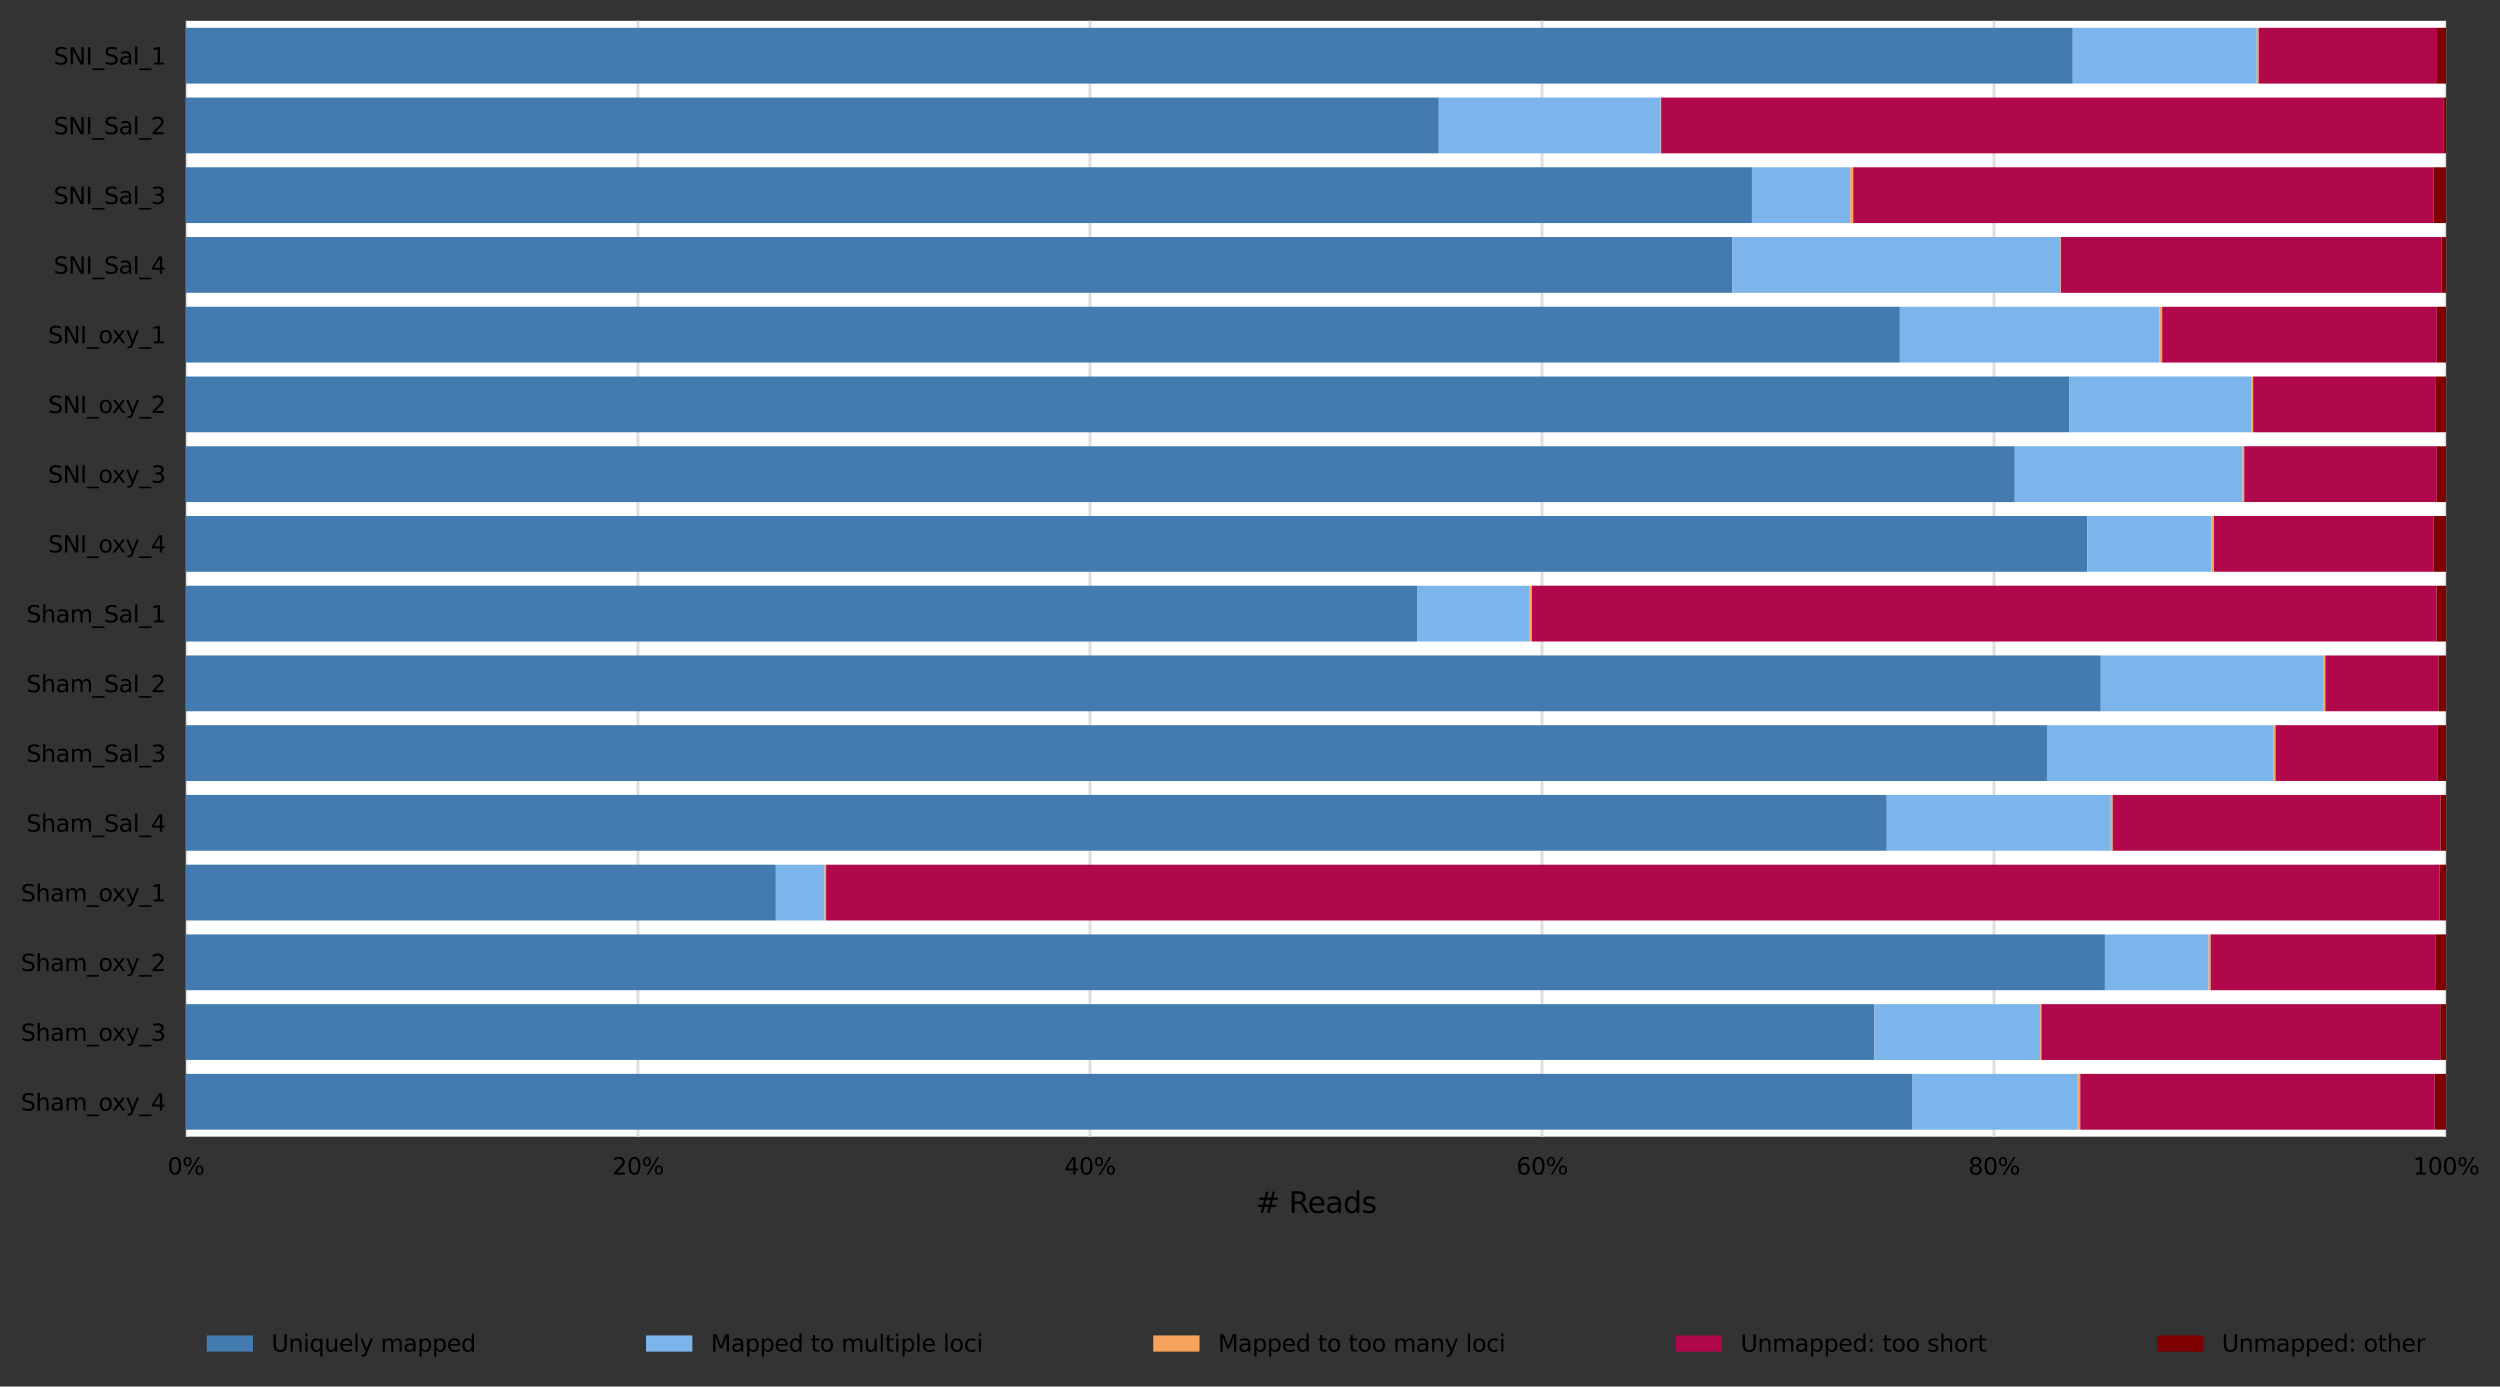 <?xml version="1.0" encoding="utf-8" standalone="no"?>
<!DOCTYPE svg PUBLIC "-//W3C//DTD SVG 1.1//EN"
  "http://www.w3.org/Graphics/SVG/1.1/DTD/svg11.dtd">
<svg xmlns:xlink="http://www.w3.org/1999/xlink" width="864.084pt" height="479.23pt" viewBox="0 0 864.084 479.23" xmlns="http://www.w3.org/2000/svg" version="1.1">
 <rect x="0" y="0" width="864.084" height="479.23" fill="#333333" stroke="none"/>
 <defs>
  <style type="text/css">*{stroke-linejoin: round; stroke-linecap: butt}</style>
 </defs>
 <g id="figure_1">
  <g id="axes_1">
   <g id="patch_1">
    <path d="M 64.249 392.87 
L 845.449 392.87 
L 845.449 7.2 
L 64.249 7.2 
z
" style="fill: #ffffff"/>
   </g>
   <g id="matplotlib.axis_1">
    <g id="xtick_1">
     <g id="line2d_1">
      <path d="M 64.249 392.87 
L 64.249 7.2 
" clip-path="url(#p9159d4b3a4)" style="fill: none; stroke: #dedede; stroke-linecap: square"/>
     </g>
     <g id="text_1">
      <!-- 0% -->
      <g transform="translate(57.903 405.948) scale(0.08 -0.08)">
       <defs>
        <path id="DejaVuSans-30" d="M 2034 4250 
Q 1547 4250 1301 3770 
Q 1056 3291 1056 2328 
Q 1056 1369 1301 889 
Q 1547 409 2034 409 
Q 2525 409 2770 889 
Q 3016 1369 3016 2328 
Q 3016 3291 2770 3770 
Q 2525 4250 2034 4250 
z
M 2034 4750 
Q 2819 4750 3233 4129 
Q 3647 3509 3647 2328 
Q 3647 1150 3233 529 
Q 2819 -91 2034 -91 
Q 1250 -91 836 529 
Q 422 1150 422 2328 
Q 422 3509 836 4129 
Q 1250 4750 2034 4750 
z
" transform="scale(0.016)"/>
        <path id="DejaVuSans-25" d="M 4653 2053 
Q 4381 2053 4226 1822 
Q 4072 1591 4072 1178 
Q 4072 772 4226 539 
Q 4381 306 4653 306 
Q 4919 306 5073 539 
Q 5228 772 5228 1178 
Q 5228 1588 5073 1820 
Q 4919 2053 4653 2053 
z
M 4653 2450 
Q 5147 2450 5437 2106 
Q 5728 1763 5728 1178 
Q 5728 594 5436 251 
Q 5144 -91 4653 -91 
Q 4153 -91 3862 251 
Q 3572 594 3572 1178 
Q 3572 1766 3864 2108 
Q 4156 2450 4653 2450 
z
M 1428 4353 
Q 1159 4353 1004 4120 
Q 850 3888 850 3481 
Q 850 3069 1003 2837 
Q 1156 2606 1428 2606 
Q 1700 2606 1854 2837 
Q 2009 3069 2009 3481 
Q 2009 3884 1853 4118 
Q 1697 4353 1428 4353 
z
M 4250 4750 
L 4750 4750 
L 1831 -91 
L 1331 -91 
L 4250 4750 
z
M 1428 4750 
Q 1922 4750 2215 4408 
Q 2509 4066 2509 3481 
Q 2509 2891 2217 2550 
Q 1925 2209 1428 2209 
Q 931 2209 642 2551 
Q 353 2894 353 3481 
Q 353 4063 643 4406 
Q 934 4750 1428 4750 
z
" transform="scale(0.016)"/>
       </defs>
       <use xlink:href="#DejaVuSans-30"/>
       <use xlink:href="#DejaVuSans-25" x="63.623"/>
      </g>
     </g>
    </g>
    <g id="xtick_2">
     <g id="line2d_2">
      <path d="M 220.489 392.87 
L 220.489 7.2 
" clip-path="url(#p9159d4b3a4)" style="fill: none; stroke: #dedede; stroke-linecap: square"/>
     </g>
     <g id="text_2">
      <!-- 20% -->
      <g transform="translate(211.598 405.948) scale(0.08 -0.08)">
       <defs>
        <path id="DejaVuSans-32" d="M 1228 531 
L 3431 531 
L 3431 0 
L 469 0 
L 469 531 
Q 828 903 1448 1529 
Q 2069 2156 2228 2338 
Q 2531 2678 2651 2914 
Q 2772 3150 2772 3378 
Q 2772 3750 2511 3984 
Q 2250 4219 1831 4219 
Q 1534 4219 1204 4116 
Q 875 4013 500 3803 
L 500 4441 
Q 881 4594 1212 4672 
Q 1544 4750 1819 4750 
Q 2544 4750 2975 4387 
Q 3406 4025 3406 3419 
Q 3406 3131 3298 2873 
Q 3191 2616 2906 2266 
Q 2828 2175 2409 1742 
Q 1991 1309 1228 531 
z
" transform="scale(0.016)"/>
       </defs>
       <use xlink:href="#DejaVuSans-32"/>
       <use xlink:href="#DejaVuSans-30" x="63.623"/>
       <use xlink:href="#DejaVuSans-25" x="127.246"/>
      </g>
     </g>
    </g>
    <g id="xtick_3">
     <g id="line2d_3">
      <path d="M 376.729 392.87 
L 376.729 7.2 
" clip-path="url(#p9159d4b3a4)" style="fill: none; stroke: #dedede; stroke-linecap: square"/>
     </g>
     <g id="text_3">
      <!-- 40% -->
      <g transform="translate(367.838 405.948) scale(0.08 -0.08)">
       <defs>
        <path id="DejaVuSans-34" d="M 2419 4116 
L 825 1625 
L 2419 1625 
L 2419 4116 
z
M 2253 4666 
L 3047 4666 
L 3047 1625 
L 3713 1625 
L 3713 1100 
L 3047 1100 
L 3047 0 
L 2419 0 
L 2419 1100 
L 313 1100 
L 313 1709 
L 2253 4666 
z
" transform="scale(0.016)"/>
       </defs>
       <use xlink:href="#DejaVuSans-34"/>
       <use xlink:href="#DejaVuSans-30" x="63.623"/>
       <use xlink:href="#DejaVuSans-25" x="127.246"/>
      </g>
     </g>
    </g>
    <g id="xtick_4">
     <g id="line2d_4">
      <path d="M 532.969 392.87 
L 532.969 7.2 
" clip-path="url(#p9159d4b3a4)" style="fill: none; stroke: #dedede; stroke-linecap: square"/>
     </g>
     <g id="text_4">
      <!-- 60% -->
      <g transform="translate(524.078 405.948) scale(0.08 -0.08)">
       <defs>
        <path id="DejaVuSans-36" d="M 2113 2584 
Q 1688 2584 1439 2293 
Q 1191 2003 1191 1497 
Q 1191 994 1439 701 
Q 1688 409 2113 409 
Q 2538 409 2786 701 
Q 3034 994 3034 1497 
Q 3034 2003 2786 2293 
Q 2538 2584 2113 2584 
z
M 3366 4563 
L 3366 3988 
Q 3128 4100 2886 4159 
Q 2644 4219 2406 4219 
Q 1781 4219 1451 3797 
Q 1122 3375 1075 2522 
Q 1259 2794 1537 2939 
Q 1816 3084 2150 3084 
Q 2853 3084 3261 2657 
Q 3669 2231 3669 1497 
Q 3669 778 3244 343 
Q 2819 -91 2113 -91 
Q 1303 -91 875 529 
Q 447 1150 447 2328 
Q 447 3434 972 4092 
Q 1497 4750 2381 4750 
Q 2619 4750 2861 4703 
Q 3103 4656 3366 4563 
z
" transform="scale(0.016)"/>
       </defs>
       <use xlink:href="#DejaVuSans-36"/>
       <use xlink:href="#DejaVuSans-30" x="63.623"/>
       <use xlink:href="#DejaVuSans-25" x="127.246"/>
      </g>
     </g>
    </g>
    <g id="xtick_5">
     <g id="line2d_5">
      <path d="M 689.209 392.87 
L 689.209 7.2 
" clip-path="url(#p9159d4b3a4)" style="fill: none; stroke: #dedede; stroke-linecap: square"/>
     </g>
     <g id="text_5">
      <!-- 80% -->
      <g transform="translate(680.318 405.948) scale(0.08 -0.08)">
       <defs>
        <path id="DejaVuSans-38" d="M 2034 2216 
Q 1584 2216 1326 1975 
Q 1069 1734 1069 1313 
Q 1069 891 1326 650 
Q 1584 409 2034 409 
Q 2484 409 2743 651 
Q 3003 894 3003 1313 
Q 3003 1734 2745 1975 
Q 2488 2216 2034 2216 
z
M 1403 2484 
Q 997 2584 770 2862 
Q 544 3141 544 3541 
Q 544 4100 942 4425 
Q 1341 4750 2034 4750 
Q 2731 4750 3128 4425 
Q 3525 4100 3525 3541 
Q 3525 3141 3298 2862 
Q 3072 2584 2669 2484 
Q 3125 2378 3379 2068 
Q 3634 1759 3634 1313 
Q 3634 634 3220 271 
Q 2806 -91 2034 -91 
Q 1263 -91 848 271 
Q 434 634 434 1313 
Q 434 1759 690 2068 
Q 947 2378 1403 2484 
z
M 1172 3481 
Q 1172 3119 1398 2916 
Q 1625 2713 2034 2713 
Q 2441 2713 2670 2916 
Q 2900 3119 2900 3481 
Q 2900 3844 2670 4047 
Q 2441 4250 2034 4250 
Q 1625 4250 1398 4047 
Q 1172 3844 1172 3481 
z
" transform="scale(0.016)"/>
       </defs>
       <use xlink:href="#DejaVuSans-38"/>
       <use xlink:href="#DejaVuSans-30" x="63.623"/>
       <use xlink:href="#DejaVuSans-25" x="127.246"/>
      </g>
     </g>
    </g>
    <g id="xtick_6">
     <g id="line2d_6">
      <path d="M 845.449 392.87 
L 845.449 7.2 
" clip-path="url(#p9159d4b3a4)" style="fill: none; stroke: #dedede; stroke-linecap: square"/>
     </g>
     <g id="text_6">
      <!-- 100% -->
      <g transform="translate(834.013 405.948) scale(0.08 -0.08)">
       <defs>
        <path id="DejaVuSans-31" d="M 794 531 
L 1825 531 
L 1825 4091 
L 703 3866 
L 703 4441 
L 1819 4666 
L 2450 4666 
L 2450 531 
L 3481 531 
L 3481 0 
L 794 0 
L 794 531 
z
" transform="scale(0.016)"/>
       </defs>
       <use xlink:href="#DejaVuSans-31"/>
       <use xlink:href="#DejaVuSans-30" x="63.623"/>
       <use xlink:href="#DejaVuSans-30" x="127.246"/>
       <use xlink:href="#DejaVuSans-25" x="190.869"/>
      </g>
     </g>
    </g>
    <g id="text_7">
     <!-- # Reads -->
     <g transform="translate(433.901 419.211) scale(0.1 -0.1)">
      <defs>
       <path id="DejaVuSans-23" d="M 3272 2816 
L 2363 2816 
L 2100 1772 
L 3016 1772 
L 3272 2816 
z
M 2803 4594 
L 2478 3297 
L 3391 3297 
L 3719 4594 
L 4219 4594 
L 3897 3297 
L 4872 3297 
L 4872 2816 
L 3775 2816 
L 3519 1772 
L 4513 1772 
L 4513 1294 
L 3397 1294 
L 3072 0 
L 2572 0 
L 2894 1294 
L 1978 1294 
L 1656 0 
L 1153 0 
L 1478 1294 
L 494 1294 
L 494 1772 
L 1594 1772 
L 1856 2816 
L 850 2816 
L 850 3297 
L 1978 3297 
L 2297 4594 
L 2803 4594 
z
" transform="scale(0.016)"/>
       <path id="DejaVuSans-20" transform="scale(0.016)"/>
       <path id="DejaVuSans-52" d="M 2841 2188 
Q 3044 2119 3236 1894 
Q 3428 1669 3622 1275 
L 4263 0 
L 3584 0 
L 2988 1197 
Q 2756 1666 2539 1819 
Q 2322 1972 1947 1972 
L 1259 1972 
L 1259 0 
L 628 0 
L 628 4666 
L 2053 4666 
Q 2853 4666 3247 4331 
Q 3641 3997 3641 3322 
Q 3641 2881 3436 2590 
Q 3231 2300 2841 2188 
z
M 1259 4147 
L 1259 2491 
L 2053 2491 
Q 2509 2491 2742 2702 
Q 2975 2913 2975 3322 
Q 2975 3731 2742 3939 
Q 2509 4147 2053 4147 
L 1259 4147 
z
" transform="scale(0.016)"/>
       <path id="DejaVuSans-65" d="M 3597 1894 
L 3597 1613 
L 953 1613 
Q 991 1019 1311 708 
Q 1631 397 2203 397 
Q 2534 397 2845 478 
Q 3156 559 3463 722 
L 3463 178 
Q 3153 47 2828 -22 
Q 2503 -91 2169 -91 
Q 1331 -91 842 396 
Q 353 884 353 1716 
Q 353 2575 817 3079 
Q 1281 3584 2069 3584 
Q 2775 3584 3186 3129 
Q 3597 2675 3597 1894 
z
M 3022 2063 
Q 3016 2534 2758 2815 
Q 2500 3097 2075 3097 
Q 1594 3097 1305 2825 
Q 1016 2553 972 2059 
L 3022 2063 
z
" transform="scale(0.016)"/>
       <path id="DejaVuSans-61" d="M 2194 1759 
Q 1497 1759 1228 1600 
Q 959 1441 959 1056 
Q 959 750 1161 570 
Q 1363 391 1709 391 
Q 2188 391 2477 730 
Q 2766 1069 2766 1631 
L 2766 1759 
L 2194 1759 
z
M 3341 1997 
L 3341 0 
L 2766 0 
L 2766 531 
Q 2569 213 2275 61 
Q 1981 -91 1556 -91 
Q 1019 -91 701 211 
Q 384 513 384 1019 
Q 384 1609 779 1909 
Q 1175 2209 1959 2209 
L 2766 2209 
L 2766 2266 
Q 2766 2663 2505 2880 
Q 2244 3097 1772 3097 
Q 1472 3097 1187 3025 
Q 903 2953 641 2809 
L 641 3341 
Q 956 3463 1253 3523 
Q 1550 3584 1831 3584 
Q 2591 3584 2966 3190 
Q 3341 2797 3341 1997 
z
" transform="scale(0.016)"/>
       <path id="DejaVuSans-64" d="M 2906 2969 
L 2906 4863 
L 3481 4863 
L 3481 0 
L 2906 0 
L 2906 525 
Q 2725 213 2448 61 
Q 2172 -91 1784 -91 
Q 1150 -91 751 415 
Q 353 922 353 1747 
Q 353 2572 751 3078 
Q 1150 3584 1784 3584 
Q 2172 3584 2448 3432 
Q 2725 3281 2906 2969 
z
M 947 1747 
Q 947 1113 1208 752 
Q 1469 391 1925 391 
Q 2381 391 2643 752 
Q 2906 1113 2906 1747 
Q 2906 2381 2643 2742 
Q 2381 3103 1925 3103 
Q 1469 3103 1208 2742 
Q 947 2381 947 1747 
z
" transform="scale(0.016)"/>
       <path id="DejaVuSans-73" d="M 2834 3397 
L 2834 2853 
Q 2591 2978 2328 3040 
Q 2066 3103 1784 3103 
Q 1356 3103 1142 2972 
Q 928 2841 928 2578 
Q 928 2378 1081 2264 
Q 1234 2150 1697 2047 
L 1894 2003 
Q 2506 1872 2764 1633 
Q 3022 1394 3022 966 
Q 3022 478 2636 193 
Q 2250 -91 1575 -91 
Q 1294 -91 989 -36 
Q 684 19 347 128 
L 347 722 
Q 666 556 975 473 
Q 1284 391 1588 391 
Q 1994 391 2212 530 
Q 2431 669 2431 922 
Q 2431 1156 2273 1281 
Q 2116 1406 1581 1522 
L 1381 1569 
Q 847 1681 609 1914 
Q 372 2147 372 2553 
Q 372 3047 722 3315 
Q 1072 3584 1716 3584 
Q 2034 3584 2315 3537 
Q 2597 3491 2834 3397 
z
" transform="scale(0.016)"/>
      </defs>
      <use xlink:href="#DejaVuSans-23"/>
      <use xlink:href="#DejaVuSans-20" x="83.789"/>
      <use xlink:href="#DejaVuSans-52" x="115.576"/>
      <use xlink:href="#DejaVuSans-65" x="180.559"/>
      <use xlink:href="#DejaVuSans-61" x="242.082"/>
      <use xlink:href="#DejaVuSans-64" x="303.361"/>
      <use xlink:href="#DejaVuSans-73" x="366.838"/>
     </g>
    </g>
   </g>
   <g id="matplotlib.axis_2">
    <g id="ytick_1">
     <g id="text_8">
      <!-- SNI_Sal_1 -->
      <g transform="translate(18.531 22.292) scale(0.08 -0.08)">
       <defs>
        <path id="DejaVuSans-53" d="M 3425 4513 
L 3425 3897 
Q 3066 4069 2747 4153 
Q 2428 4238 2131 4238 
Q 1616 4238 1336 4038 
Q 1056 3838 1056 3469 
Q 1056 3159 1242 3001 
Q 1428 2844 1947 2747 
L 2328 2669 
Q 3034 2534 3370 2195 
Q 3706 1856 3706 1288 
Q 3706 609 3251 259 
Q 2797 -91 1919 -91 
Q 1588 -91 1214 -16 
Q 841 59 441 206 
L 441 856 
Q 825 641 1194 531 
Q 1563 422 1919 422 
Q 2459 422 2753 634 
Q 3047 847 3047 1241 
Q 3047 1584 2836 1778 
Q 2625 1972 2144 2069 
L 1759 2144 
Q 1053 2284 737 2584 
Q 422 2884 422 3419 
Q 422 4038 858 4394 
Q 1294 4750 2059 4750 
Q 2388 4750 2728 4690 
Q 3069 4631 3425 4513 
z
" transform="scale(0.016)"/>
        <path id="DejaVuSans-4e" d="M 628 4666 
L 1478 4666 
L 3547 763 
L 3547 4666 
L 4159 4666 
L 4159 0 
L 3309 0 
L 1241 3903 
L 1241 0 
L 628 0 
L 628 4666 
z
" transform="scale(0.016)"/>
        <path id="DejaVuSans-49" d="M 628 4666 
L 1259 4666 
L 1259 0 
L 628 0 
L 628 4666 
z
" transform="scale(0.016)"/>
        <path id="DejaVuSans-5f" d="M 3263 -1063 
L 3263 -1509 
L -63 -1509 
L -63 -1063 
L 3263 -1063 
z
" transform="scale(0.016)"/>
        <path id="DejaVuSans-6c" d="M 603 4863 
L 1178 4863 
L 1178 0 
L 603 0 
L 603 4863 
z
" transform="scale(0.016)"/>
       </defs>
       <use xlink:href="#DejaVuSans-53"/>
       <use xlink:href="#DejaVuSans-4e" x="63.477"/>
       <use xlink:href="#DejaVuSans-49" x="138.281"/>
       <use xlink:href="#DejaVuSans-5f" x="167.773"/>
       <use xlink:href="#DejaVuSans-53" x="217.773"/>
       <use xlink:href="#DejaVuSans-61" x="281.25"/>
       <use xlink:href="#DejaVuSans-6c" x="342.529"/>
       <use xlink:href="#DejaVuSans-5f" x="370.312"/>
       <use xlink:href="#DejaVuSans-31" x="420.312"/>
      </g>
     </g>
    </g>
    <g id="ytick_2">
     <g id="text_9">
      <!-- SNI_Sal_2 -->
      <g transform="translate(18.531 46.396) scale(0.08 -0.08)">
       <use xlink:href="#DejaVuSans-53"/>
       <use xlink:href="#DejaVuSans-4e" x="63.477"/>
       <use xlink:href="#DejaVuSans-49" x="138.281"/>
       <use xlink:href="#DejaVuSans-5f" x="167.773"/>
       <use xlink:href="#DejaVuSans-53" x="217.773"/>
       <use xlink:href="#DejaVuSans-61" x="281.25"/>
       <use xlink:href="#DejaVuSans-6c" x="342.529"/>
       <use xlink:href="#DejaVuSans-5f" x="370.312"/>
       <use xlink:href="#DejaVuSans-32" x="420.312"/>
      </g>
     </g>
    </g>
    <g id="ytick_3">
     <g id="text_10">
      <!-- SNI_Sal_3 -->
      <g transform="translate(18.531 70.5) scale(0.08 -0.08)">
       <defs>
        <path id="DejaVuSans-33" d="M 2597 2516 
Q 3050 2419 3304 2112 
Q 3559 1806 3559 1356 
Q 3559 666 3084 287 
Q 2609 -91 1734 -91 
Q 1441 -91 1130 -33 
Q 819 25 488 141 
L 488 750 
Q 750 597 1062 519 
Q 1375 441 1716 441 
Q 2309 441 2620 675 
Q 2931 909 2931 1356 
Q 2931 1769 2642 2001 
Q 2353 2234 1838 2234 
L 1294 2234 
L 1294 2753 
L 1863 2753 
Q 2328 2753 2575 2939 
Q 2822 3125 2822 3475 
Q 2822 3834 2567 4026 
Q 2313 4219 1838 4219 
Q 1578 4219 1281 4162 
Q 984 4106 628 3988 
L 628 4550 
Q 988 4650 1302 4700 
Q 1616 4750 1894 4750 
Q 2613 4750 3031 4423 
Q 3450 4097 3450 3541 
Q 3450 3153 3228 2886 
Q 3006 2619 2597 2516 
z
" transform="scale(0.016)"/>
       </defs>
       <use xlink:href="#DejaVuSans-53"/>
       <use xlink:href="#DejaVuSans-4e" x="63.477"/>
       <use xlink:href="#DejaVuSans-49" x="138.281"/>
       <use xlink:href="#DejaVuSans-5f" x="167.773"/>
       <use xlink:href="#DejaVuSans-53" x="217.773"/>
       <use xlink:href="#DejaVuSans-61" x="281.25"/>
       <use xlink:href="#DejaVuSans-6c" x="342.529"/>
       <use xlink:href="#DejaVuSans-5f" x="370.312"/>
       <use xlink:href="#DejaVuSans-33" x="420.312"/>
      </g>
     </g>
    </g>
    <g id="ytick_4">
     <g id="text_11">
      <!-- SNI_Sal_4 -->
      <g transform="translate(18.531 94.605) scale(0.08 -0.08)">
       <use xlink:href="#DejaVuSans-53"/>
       <use xlink:href="#DejaVuSans-4e" x="63.477"/>
       <use xlink:href="#DejaVuSans-49" x="138.281"/>
       <use xlink:href="#DejaVuSans-5f" x="167.773"/>
       <use xlink:href="#DejaVuSans-53" x="217.773"/>
       <use xlink:href="#DejaVuSans-61" x="281.25"/>
       <use xlink:href="#DejaVuSans-6c" x="342.529"/>
       <use xlink:href="#DejaVuSans-5f" x="370.312"/>
       <use xlink:href="#DejaVuSans-34" x="420.312"/>
      </g>
     </g>
    </g>
    <g id="ytick_5">
     <g id="text_12">
      <!-- SNI_oxy_1 -->
      <g transform="translate(16.62 118.638) scale(0.08 -0.08)">
       <defs>
        <path id="DejaVuSans-6f" d="M 1959 3097 
Q 1497 3097 1228 2736 
Q 959 2375 959 1747 
Q 959 1119 1226 758 
Q 1494 397 1959 397 
Q 2419 397 2687 759 
Q 2956 1122 2956 1747 
Q 2956 2369 2687 2733 
Q 2419 3097 1959 3097 
z
M 1959 3584 
Q 2709 3584 3137 3096 
Q 3566 2609 3566 1747 
Q 3566 888 3137 398 
Q 2709 -91 1959 -91 
Q 1206 -91 779 398 
Q 353 888 353 1747 
Q 353 2609 779 3096 
Q 1206 3584 1959 3584 
z
" transform="scale(0.016)"/>
        <path id="DejaVuSans-78" d="M 3513 3500 
L 2247 1797 
L 3578 0 
L 2900 0 
L 1881 1375 
L 863 0 
L 184 0 
L 1544 1831 
L 300 3500 
L 978 3500 
L 1906 2253 
L 2834 3500 
L 3513 3500 
z
" transform="scale(0.016)"/>
        <path id="DejaVuSans-79" d="M 2059 -325 
Q 1816 -950 1584 -1140 
Q 1353 -1331 966 -1331 
L 506 -1331 
L 506 -850 
L 844 -850 
Q 1081 -850 1212 -737 
Q 1344 -625 1503 -206 
L 1606 56 
L 191 3500 
L 800 3500 
L 1894 763 
L 2988 3500 
L 3597 3500 
L 2059 -325 
z
" transform="scale(0.016)"/>
       </defs>
       <use xlink:href="#DejaVuSans-53"/>
       <use xlink:href="#DejaVuSans-4e" x="63.477"/>
       <use xlink:href="#DejaVuSans-49" x="138.281"/>
       <use xlink:href="#DejaVuSans-5f" x="167.773"/>
       <use xlink:href="#DejaVuSans-6f" x="217.773"/>
       <use xlink:href="#DejaVuSans-78" x="275.83"/>
       <use xlink:href="#DejaVuSans-79" x="335.01"/>
       <use xlink:href="#DejaVuSans-5f" x="394.189"/>
       <use xlink:href="#DejaVuSans-31" x="444.189"/>
      </g>
     </g>
    </g>
    <g id="ytick_6">
     <g id="text_13">
      <!-- SNI_oxy_2 -->
      <g transform="translate(16.62 142.743) scale(0.08 -0.08)">
       <use xlink:href="#DejaVuSans-53"/>
       <use xlink:href="#DejaVuSans-4e" x="63.477"/>
       <use xlink:href="#DejaVuSans-49" x="138.281"/>
       <use xlink:href="#DejaVuSans-5f" x="167.773"/>
       <use xlink:href="#DejaVuSans-6f" x="217.773"/>
       <use xlink:href="#DejaVuSans-78" x="275.83"/>
       <use xlink:href="#DejaVuSans-79" x="335.01"/>
       <use xlink:href="#DejaVuSans-5f" x="394.189"/>
       <use xlink:href="#DejaVuSans-32" x="444.189"/>
      </g>
     </g>
    </g>
    <g id="ytick_7">
     <g id="text_14">
      <!-- SNI_oxy_3 -->
      <g transform="translate(16.62 166.847) scale(0.08 -0.08)">
       <use xlink:href="#DejaVuSans-53"/>
       <use xlink:href="#DejaVuSans-4e" x="63.477"/>
       <use xlink:href="#DejaVuSans-49" x="138.281"/>
       <use xlink:href="#DejaVuSans-5f" x="167.773"/>
       <use xlink:href="#DejaVuSans-6f" x="217.773"/>
       <use xlink:href="#DejaVuSans-78" x="275.83"/>
       <use xlink:href="#DejaVuSans-79" x="335.01"/>
       <use xlink:href="#DejaVuSans-5f" x="394.189"/>
       <use xlink:href="#DejaVuSans-33" x="444.189"/>
      </g>
     </g>
    </g>
    <g id="ytick_8">
     <g id="text_15">
      <!-- SNI_oxy_4 -->
      <g transform="translate(16.62 190.951) scale(0.08 -0.08)">
       <use xlink:href="#DejaVuSans-53"/>
       <use xlink:href="#DejaVuSans-4e" x="63.477"/>
       <use xlink:href="#DejaVuSans-49" x="138.281"/>
       <use xlink:href="#DejaVuSans-5f" x="167.773"/>
       <use xlink:href="#DejaVuSans-6f" x="217.773"/>
       <use xlink:href="#DejaVuSans-78" x="275.83"/>
       <use xlink:href="#DejaVuSans-79" x="335.01"/>
       <use xlink:href="#DejaVuSans-5f" x="394.189"/>
       <use xlink:href="#DejaVuSans-34" x="444.189"/>
      </g>
     </g>
    </g>
    <g id="ytick_9">
     <g id="text_16">
      <!-- Sham_Sal_1 -->
      <g transform="translate(9.111 215.126) scale(0.08 -0.08)">
       <defs>
        <path id="DejaVuSans-68" d="M 3513 2113 
L 3513 0 
L 2938 0 
L 2938 2094 
Q 2938 2591 2744 2837 
Q 2550 3084 2163 3084 
Q 1697 3084 1428 2787 
Q 1159 2491 1159 1978 
L 1159 0 
L 581 0 
L 581 4863 
L 1159 4863 
L 1159 2956 
Q 1366 3272 1645 3428 
Q 1925 3584 2291 3584 
Q 2894 3584 3203 3211 
Q 3513 2838 3513 2113 
z
" transform="scale(0.016)"/>
        <path id="DejaVuSans-6d" d="M 3328 2828 
Q 3544 3216 3844 3400 
Q 4144 3584 4550 3584 
Q 5097 3584 5394 3201 
Q 5691 2819 5691 2113 
L 5691 0 
L 5113 0 
L 5113 2094 
Q 5113 2597 4934 2840 
Q 4756 3084 4391 3084 
Q 3944 3084 3684 2787 
Q 3425 2491 3425 1978 
L 3425 0 
L 2847 0 
L 2847 2094 
Q 2847 2600 2669 2842 
Q 2491 3084 2119 3084 
Q 1678 3084 1418 2786 
Q 1159 2488 1159 1978 
L 1159 0 
L 581 0 
L 581 3500 
L 1159 3500 
L 1159 2956 
Q 1356 3278 1631 3431 
Q 1906 3584 2284 3584 
Q 2666 3584 2933 3390 
Q 3200 3197 3328 2828 
z
" transform="scale(0.016)"/>
       </defs>
       <use xlink:href="#DejaVuSans-53"/>
       <use xlink:href="#DejaVuSans-68" x="63.477"/>
       <use xlink:href="#DejaVuSans-61" x="126.855"/>
       <use xlink:href="#DejaVuSans-6d" x="188.135"/>
       <use xlink:href="#DejaVuSans-5f" x="285.547"/>
       <use xlink:href="#DejaVuSans-53" x="335.547"/>
       <use xlink:href="#DejaVuSans-61" x="399.023"/>
       <use xlink:href="#DejaVuSans-6c" x="460.303"/>
       <use xlink:href="#DejaVuSans-5f" x="488.086"/>
       <use xlink:href="#DejaVuSans-31" x="538.086"/>
      </g>
     </g>
    </g>
    <g id="ytick_10">
     <g id="text_17">
      <!-- Sham_Sal_2 -->
      <g transform="translate(9.111 239.231) scale(0.08 -0.08)">
       <use xlink:href="#DejaVuSans-53"/>
       <use xlink:href="#DejaVuSans-68" x="63.477"/>
       <use xlink:href="#DejaVuSans-61" x="126.855"/>
       <use xlink:href="#DejaVuSans-6d" x="188.135"/>
       <use xlink:href="#DejaVuSans-5f" x="285.547"/>
       <use xlink:href="#DejaVuSans-53" x="335.547"/>
       <use xlink:href="#DejaVuSans-61" x="399.023"/>
       <use xlink:href="#DejaVuSans-6c" x="460.303"/>
       <use xlink:href="#DejaVuSans-5f" x="488.086"/>
       <use xlink:href="#DejaVuSans-32" x="538.086"/>
      </g>
     </g>
    </g>
    <g id="ytick_11">
     <g id="text_18">
      <!-- Sham_Sal_3 -->
      <g transform="translate(9.111 263.335) scale(0.08 -0.08)">
       <use xlink:href="#DejaVuSans-53"/>
       <use xlink:href="#DejaVuSans-68" x="63.477"/>
       <use xlink:href="#DejaVuSans-61" x="126.855"/>
       <use xlink:href="#DejaVuSans-6d" x="188.135"/>
       <use xlink:href="#DejaVuSans-5f" x="285.547"/>
       <use xlink:href="#DejaVuSans-53" x="335.547"/>
       <use xlink:href="#DejaVuSans-61" x="399.023"/>
       <use xlink:href="#DejaVuSans-6c" x="460.303"/>
       <use xlink:href="#DejaVuSans-5f" x="488.086"/>
       <use xlink:href="#DejaVuSans-33" x="538.086"/>
      </g>
     </g>
    </g>
    <g id="ytick_12">
     <g id="text_19">
      <!-- Sham_Sal_4 -->
      <g transform="translate(9.111 287.439) scale(0.08 -0.08)">
       <use xlink:href="#DejaVuSans-53"/>
       <use xlink:href="#DejaVuSans-68" x="63.477"/>
       <use xlink:href="#DejaVuSans-61" x="126.855"/>
       <use xlink:href="#DejaVuSans-6d" x="188.135"/>
       <use xlink:href="#DejaVuSans-5f" x="285.547"/>
       <use xlink:href="#DejaVuSans-53" x="335.547"/>
       <use xlink:href="#DejaVuSans-61" x="399.023"/>
       <use xlink:href="#DejaVuSans-6c" x="460.303"/>
       <use xlink:href="#DejaVuSans-5f" x="488.086"/>
       <use xlink:href="#DejaVuSans-34" x="538.086"/>
      </g>
     </g>
    </g>
    <g id="ytick_13">
     <g id="text_20">
      <!-- Sham_oxy_1 -->
      <g transform="translate(7.2 311.544) scale(0.08 -0.08)">
       <use xlink:href="#DejaVuSans-53"/>
       <use xlink:href="#DejaVuSans-68" x="63.477"/>
       <use xlink:href="#DejaVuSans-61" x="126.855"/>
       <use xlink:href="#DejaVuSans-6d" x="188.135"/>
       <use xlink:href="#DejaVuSans-5f" x="285.547"/>
       <use xlink:href="#DejaVuSans-6f" x="335.547"/>
       <use xlink:href="#DejaVuSans-78" x="393.604"/>
       <use xlink:href="#DejaVuSans-79" x="452.783"/>
       <use xlink:href="#DejaVuSans-5f" x="511.963"/>
       <use xlink:href="#DejaVuSans-31" x="561.963"/>
      </g>
     </g>
    </g>
    <g id="ytick_14">
     <g id="text_21">
      <!-- Sham_oxy_2 -->
      <g transform="translate(7.2 335.648) scale(0.08 -0.08)">
       <use xlink:href="#DejaVuSans-53"/>
       <use xlink:href="#DejaVuSans-68" x="63.477"/>
       <use xlink:href="#DejaVuSans-61" x="126.855"/>
       <use xlink:href="#DejaVuSans-6d" x="188.135"/>
       <use xlink:href="#DejaVuSans-5f" x="285.547"/>
       <use xlink:href="#DejaVuSans-6f" x="335.547"/>
       <use xlink:href="#DejaVuSans-78" x="393.604"/>
       <use xlink:href="#DejaVuSans-79" x="452.783"/>
       <use xlink:href="#DejaVuSans-5f" x="511.963"/>
       <use xlink:href="#DejaVuSans-32" x="561.963"/>
      </g>
     </g>
    </g>
    <g id="ytick_15">
     <g id="text_22">
      <!-- Sham_oxy_3 -->
      <g transform="translate(7.2 359.752) scale(0.08 -0.08)">
       <use xlink:href="#DejaVuSans-53"/>
       <use xlink:href="#DejaVuSans-68" x="63.477"/>
       <use xlink:href="#DejaVuSans-61" x="126.855"/>
       <use xlink:href="#DejaVuSans-6d" x="188.135"/>
       <use xlink:href="#DejaVuSans-5f" x="285.547"/>
       <use xlink:href="#DejaVuSans-6f" x="335.547"/>
       <use xlink:href="#DejaVuSans-78" x="393.604"/>
       <use xlink:href="#DejaVuSans-79" x="452.783"/>
       <use xlink:href="#DejaVuSans-5f" x="511.963"/>
       <use xlink:href="#DejaVuSans-33" x="561.963"/>
      </g>
     </g>
    </g>
    <g id="ytick_16">
     <g id="text_23">
      <!-- Sham_oxy_4 -->
      <g transform="translate(7.2 383.857) scale(0.08 -0.08)">
       <use xlink:href="#DejaVuSans-53"/>
       <use xlink:href="#DejaVuSans-68" x="63.477"/>
       <use xlink:href="#DejaVuSans-61" x="126.855"/>
       <use xlink:href="#DejaVuSans-6d" x="188.135"/>
       <use xlink:href="#DejaVuSans-5f" x="285.547"/>
       <use xlink:href="#DejaVuSans-6f" x="335.547"/>
       <use xlink:href="#DejaVuSans-78" x="393.604"/>
       <use xlink:href="#DejaVuSans-79" x="452.783"/>
       <use xlink:href="#DejaVuSans-5f" x="511.963"/>
       <use xlink:href="#DejaVuSans-34" x="561.963"/>
      </g>
     </g>
    </g>
   </g>
   <g id="patch_2">
    <path d="M 64.249 9.61 
L 716.424 9.61 
L 716.424 28.894 
L 64.249 28.894 
z
" clip-path="url(#p9159d4b3a4)" style="fill: #437bb1"/>
   </g>
   <g id="patch_3">
    <path d="M 64.249 33.715 
L 497.301 33.715 
L 497.301 52.998 
L 64.249 52.998 
z
" clip-path="url(#p9159d4b3a4)" style="fill: #437bb1"/>
   </g>
   <g id="patch_4">
    <path d="M 64.249 57.819 
L 605.535 57.819 
L 605.535 77.103 
L 64.249 77.103 
z
" clip-path="url(#p9159d4b3a4)" style="fill: #437bb1"/>
   </g>
   <g id="patch_5">
    <path d="M 64.249 81.923 
L 598.765 81.923 
L 598.765 101.207 
L 64.249 101.207 
z
" clip-path="url(#p9159d4b3a4)" style="fill: #437bb1"/>
   </g>
   <g id="patch_6">
    <path d="M 64.249 106.028 
L 656.658 106.028 
L 656.658 125.311 
L 64.249 125.311 
z
" clip-path="url(#p9159d4b3a4)" style="fill: #437bb1"/>
   </g>
   <g id="patch_7">
    <path d="M 64.249 130.132 
L 715.157 130.132 
L 715.157 149.416 
L 64.249 149.416 
z
" clip-path="url(#p9159d4b3a4)" style="fill: #437bb1"/>
   </g>
   <g id="patch_8">
    <path d="M 64.249 154.237 
L 696.376 154.237 
L 696.376 173.52 
L 64.249 173.52 
z
" clip-path="url(#p9159d4b3a4)" style="fill: #437bb1"/>
   </g>
   <g id="patch_9">
    <path d="M 64.249 178.341 
L 721.424 178.341 
L 721.424 197.624 
L 64.249 197.624 
z
" clip-path="url(#p9159d4b3a4)" style="fill: #437bb1"/>
   </g>
   <g id="patch_10">
    <path d="M 64.249 202.445 
L 489.772 202.445 
L 489.772 221.729 
L 64.249 221.729 
z
" clip-path="url(#p9159d4b3a4)" style="fill: #437bb1"/>
   </g>
   <g id="patch_11">
    <path d="M 64.249 226.55 
L 726.105 226.55 
L 726.105 245.833 
L 64.249 245.833 
z
" clip-path="url(#p9159d4b3a4)" style="fill: #437bb1"/>
   </g>
   <g id="patch_12">
    <path d="M 64.249 250.654 
L 707.505 250.654 
L 707.505 269.937 
L 64.249 269.937 
z
" clip-path="url(#p9159d4b3a4)" style="fill: #437bb1"/>
   </g>
   <g id="patch_13">
    <path d="M 64.249 274.758 
L 652.132 274.758 
L 652.132 294.042 
L 64.249 294.042 
z
" clip-path="url(#p9159d4b3a4)" style="fill: #437bb1"/>
   </g>
   <g id="patch_14">
    <path d="M 64.249 298.863 
L 268.163 298.863 
L 268.163 318.146 
L 64.249 318.146 
z
" clip-path="url(#p9159d4b3a4)" style="fill: #437bb1"/>
   </g>
   <g id="patch_15">
    <path d="M 64.249 322.967 
L 727.538 322.967 
L 727.538 342.25 
L 64.249 342.25 
z
" clip-path="url(#p9159d4b3a4)" style="fill: #437bb1"/>
   </g>
   <g id="patch_16">
    <path d="M 64.249 347.071 
L 647.851 347.071 
L 647.851 366.355 
L 64.249 366.355 
z
" clip-path="url(#p9159d4b3a4)" style="fill: #437bb1"/>
   </g>
   <g id="patch_17">
    <path d="M 64.249 371.176 
L 661.053 371.176 
L 661.053 390.459 
L 64.249 390.459 
z
" clip-path="url(#p9159d4b3a4)" style="fill: #437bb1"/>
   </g>
   <g id="patch_18">
    <path d="M 716.424 9.61 
L 780.016 9.61 
L 780.016 28.894 
L 716.424 28.894 
z
" clip-path="url(#p9159d4b3a4)" style="fill: #7cb5ec"/>
   </g>
   <g id="patch_19">
    <path d="M 497.301 33.715 
L 573.998 33.715 
L 573.998 52.998 
L 497.301 52.998 
z
" clip-path="url(#p9159d4b3a4)" style="fill: #7cb5ec"/>
   </g>
   <g id="patch_20">
    <path d="M 605.535 57.819 
L 639.536 57.819 
L 639.536 77.103 
L 605.535 77.103 
z
" clip-path="url(#p9159d4b3a4)" style="fill: #7cb5ec"/>
   </g>
   <g id="patch_21">
    <path d="M 598.765 81.923 
L 712.123 81.923 
L 712.123 101.207 
L 598.765 101.207 
z
" clip-path="url(#p9159d4b3a4)" style="fill: #7cb5ec"/>
   </g>
   <g id="patch_22">
    <path d="M 656.658 106.028 
L 746.377 106.028 
L 746.377 125.311 
L 656.658 125.311 
z
" clip-path="url(#p9159d4b3a4)" style="fill: #7cb5ec"/>
   </g>
   <g id="patch_23">
    <path d="M 715.157 130.132 
L 778.135 130.132 
L 778.135 149.416 
L 715.157 149.416 
z
" clip-path="url(#p9159d4b3a4)" style="fill: #7cb5ec"/>
   </g>
   <g id="patch_24">
    <path d="M 696.376 154.237 
L 775.107 154.237 
L 775.107 173.52 
L 696.376 173.52 
z
" clip-path="url(#p9159d4b3a4)" style="fill: #7cb5ec"/>
   </g>
   <g id="patch_25">
    <path d="M 721.424 178.341 
L 764.326 178.341 
L 764.326 197.624 
L 721.424 197.624 
z
" clip-path="url(#p9159d4b3a4)" style="fill: #7cb5ec"/>
   </g>
   <g id="patch_26">
    <path d="M 489.772 202.445 
L 528.704 202.445 
L 528.704 221.729 
L 489.772 221.729 
z
" clip-path="url(#p9159d4b3a4)" style="fill: #7cb5ec"/>
   </g>
   <g id="patch_27">
    <path d="M 726.105 226.55 
L 803.184 226.55 
L 803.184 245.833 
L 726.105 245.833 
z
" clip-path="url(#p9159d4b3a4)" style="fill: #7cb5ec"/>
   </g>
   <g id="patch_28">
    <path d="M 707.505 250.654 
L 785.849 250.654 
L 785.849 269.937 
L 707.505 269.937 
z
" clip-path="url(#p9159d4b3a4)" style="fill: #7cb5ec"/>
   </g>
   <g id="patch_29">
    <path d="M 652.132 274.758 
L 729.565 274.758 
L 729.565 294.042 
L 652.132 294.042 
z
" clip-path="url(#p9159d4b3a4)" style="fill: #7cb5ec"/>
   </g>
   <g id="patch_30">
    <path d="M 268.163 298.863 
L 284.996 298.863 
L 284.996 318.146 
L 268.163 318.146 
z
" clip-path="url(#p9159d4b3a4)" style="fill: #7cb5ec"/>
   </g>
   <g id="patch_31">
    <path d="M 727.538 322.967 
L 763.356 322.967 
L 763.356 342.25 
L 727.538 342.25 
z
" clip-path="url(#p9159d4b3a4)" style="fill: #7cb5ec"/>
   </g>
   <g id="patch_32">
    <path d="M 647.851 347.071 
L 705.171 347.071 
L 705.171 366.355 
L 647.851 366.355 
z
" clip-path="url(#p9159d4b3a4)" style="fill: #7cb5ec"/>
   </g>
   <g id="patch_33">
    <path d="M 661.053 371.176 
L 718.134 371.176 
L 718.134 390.459 
L 661.053 390.459 
z
" clip-path="url(#p9159d4b3a4)" style="fill: #7cb5ec"/>
   </g>
   <g id="patch_34">
    <path d="M 780.016 9.61 
L 780.672 9.61 
L 780.672 28.894 
L 780.016 28.894 
z
" clip-path="url(#p9159d4b3a4)" style="fill: #f7a35c"/>
   </g>
   <g id="patch_35">
    <path d="M 573.998 33.715 
L 574.138 33.715 
L 574.138 52.998 
L 573.998 52.998 
z
" clip-path="url(#p9159d4b3a4)" style="fill: #f7a35c"/>
   </g>
   <g id="patch_36">
    <path d="M 639.536 57.819 
L 640.552 57.819 
L 640.552 77.103 
L 639.536 77.103 
z
" clip-path="url(#p9159d4b3a4)" style="fill: #f7a35c"/>
   </g>
   <g id="patch_37">
    <path d="M 712.123 81.923 
L 712.299 81.923 
L 712.299 101.207 
L 712.123 101.207 
z
" clip-path="url(#p9159d4b3a4)" style="fill: #f7a35c"/>
   </g>
   <g id="patch_38">
    <path d="M 746.377 106.028 
L 747.317 106.028 
L 747.317 125.311 
L 746.377 125.311 
z
" clip-path="url(#p9159d4b3a4)" style="fill: #f7a35c"/>
   </g>
   <g id="patch_39">
    <path d="M 778.135 130.132 
L 778.776 130.132 
L 778.776 149.416 
L 778.135 149.416 
z
" clip-path="url(#p9159d4b3a4)" style="fill: #f7a35c"/>
   </g>
   <g id="patch_40">
    <path d="M 775.107 154.237 
L 775.682 154.237 
L 775.682 173.52 
L 775.107 173.52 
z
" clip-path="url(#p9159d4b3a4)" style="fill: #f7a35c"/>
   </g>
   <g id="patch_41">
    <path d="M 764.326 178.341 
L 765.219 178.341 
L 765.219 197.624 
L 764.326 197.624 
z
" clip-path="url(#p9159d4b3a4)" style="fill: #f7a35c"/>
   </g>
   <g id="patch_42">
    <path d="M 528.704 202.445 
L 529.487 202.445 
L 529.487 221.729 
L 528.704 221.729 
z
" clip-path="url(#p9159d4b3a4)" style="fill: #f7a35c"/>
   </g>
   <g id="patch_43">
    <path d="M 803.184 226.55 
L 803.724 226.55 
L 803.724 245.833 
L 803.184 245.833 
z
" clip-path="url(#p9159d4b3a4)" style="fill: #f7a35c"/>
   </g>
   <g id="patch_44">
    <path d="M 785.849 250.654 
L 786.493 250.654 
L 786.493 269.937 
L 785.849 269.937 
z
" clip-path="url(#p9159d4b3a4)" style="fill: #f7a35c"/>
   </g>
   <g id="patch_45">
    <path d="M 729.565 274.758 
L 730.213 274.758 
L 730.213 294.042 
L 729.565 294.042 
z
" clip-path="url(#p9159d4b3a4)" style="fill: #f7a35c"/>
   </g>
   <g id="patch_46">
    <path d="M 284.996 298.863 
L 285.54 298.863 
L 285.54 318.146 
L 284.996 318.146 
z
" clip-path="url(#p9159d4b3a4)" style="fill: #f7a35c"/>
   </g>
   <g id="patch_47">
    <path d="M 763.356 322.967 
L 764.074 322.967 
L 764.074 342.25 
L 763.356 342.25 
z
" clip-path="url(#p9159d4b3a4)" style="fill: #f7a35c"/>
   </g>
   <g id="patch_48">
    <path d="M 705.171 347.071 
L 705.574 347.071 
L 705.574 366.355 
L 705.171 366.355 
z
" clip-path="url(#p9159d4b3a4)" style="fill: #f7a35c"/>
   </g>
   <g id="patch_49">
    <path d="M 718.134 371.176 
L 719.014 371.176 
L 719.014 390.459 
L 718.134 390.459 
z
" clip-path="url(#p9159d4b3a4)" style="fill: #f7a35c"/>
   </g>
   <g id="patch_50">
    <path d="M 780.672 9.61 
L 842.323 9.61 
L 842.323 28.894 
L 780.672 28.894 
z
" clip-path="url(#p9159d4b3a4)" style="fill: #b1084c"/>
   </g>
   <g id="patch_51">
    <path d="M 574.138 33.715 
L 844.668 33.715 
L 844.668 52.998 
L 574.138 52.998 
z
" clip-path="url(#p9159d4b3a4)" style="fill: #b1084c"/>
   </g>
   <g id="patch_52">
    <path d="M 640.552 57.819 
L 841.073 57.819 
L 841.073 77.103 
L 640.552 77.103 
z
" clip-path="url(#p9159d4b3a4)" style="fill: #b1084c"/>
   </g>
   <g id="patch_53">
    <path d="M 712.299 81.923 
L 843.809 81.923 
L 843.809 101.207 
L 712.299 101.207 
z
" clip-path="url(#p9159d4b3a4)" style="fill: #b1084c"/>
   </g>
   <g id="patch_54">
    <path d="M 747.317 106.028 
L 842.245 106.028 
L 842.245 125.311 
L 747.317 125.311 
z
" clip-path="url(#p9159d4b3a4)" style="fill: #b1084c"/>
   </g>
   <g id="patch_55">
    <path d="M 778.776 130.132 
L 841.931 130.132 
L 841.931 149.416 
L 778.776 149.416 
z
" clip-path="url(#p9159d4b3a4)" style="fill: #b1084c"/>
   </g>
   <g id="patch_56">
    <path d="M 775.682 154.237 
L 842.246 154.237 
L 842.246 173.52 
L 775.682 173.52 
z
" clip-path="url(#p9159d4b3a4)" style="fill: #b1084c"/>
   </g>
   <g id="patch_57">
    <path d="M 765.219 178.341 
L 841.074 178.341 
L 841.074 197.624 
L 765.219 197.624 
z
" clip-path="url(#p9159d4b3a4)" style="fill: #b1084c"/>
   </g>
   <g id="patch_58">
    <path d="M 529.487 202.445 
L 842.168 202.445 
L 842.168 221.729 
L 529.487 221.729 
z
" clip-path="url(#p9159d4b3a4)" style="fill: #b1084c"/>
   </g>
   <g id="patch_59">
    <path d="M 803.724 226.55 
L 842.797 226.55 
L 842.797 245.833 
L 803.724 245.833 
z
" clip-path="url(#p9159d4b3a4)" style="fill: #b1084c"/>
   </g>
   <g id="patch_60">
    <path d="M 786.493 250.654 
L 842.399 250.654 
L 842.399 269.937 
L 786.493 269.937 
z
" clip-path="url(#p9159d4b3a4)" style="fill: #b1084c"/>
   </g>
   <g id="patch_61">
    <path d="M 730.213 274.758 
L 843.574 274.758 
L 843.574 294.042 
L 730.213 294.042 
z
" clip-path="url(#p9159d4b3a4)" style="fill: #b1084c"/>
   </g>
   <g id="patch_62">
    <path d="M 285.54 298.863 
L 843.184 298.863 
L 843.184 318.146 
L 285.54 318.146 
z
" clip-path="url(#p9159d4b3a4)" style="fill: #b1084c"/>
   </g>
   <g id="patch_63">
    <path d="M 764.074 322.967 
L 841.7 322.967 
L 841.7 342.25 
L 764.074 342.25 
z
" clip-path="url(#p9159d4b3a4)" style="fill: #b1084c"/>
   </g>
   <g id="patch_64">
    <path d="M 705.574 347.071 
L 843.418 347.071 
L 843.418 366.355 
L 705.574 366.355 
z
" clip-path="url(#p9159d4b3a4)" style="fill: #b1084c"/>
   </g>
   <g id="patch_65">
    <path d="M 719.014 371.176 
L 841.542 371.176 
L 841.542 390.459 
L 719.014 390.459 
z
" clip-path="url(#p9159d4b3a4)" style="fill: #b1084c"/>
   </g>
   <g id="patch_66">
    <path d="M 842.323 9.61 
L 845.449 9.61 
L 845.449 28.894 
L 842.323 28.894 
z
" clip-path="url(#p9159d4b3a4)" style="fill: #7f0000"/>
   </g>
   <g id="patch_67">
    <path d="M 844.668 33.715 
L 845.449 33.715 
L 845.449 52.998 
L 844.668 52.998 
z
" clip-path="url(#p9159d4b3a4)" style="fill: #7f0000"/>
   </g>
   <g id="patch_68">
    <path d="M 841.073 57.819 
L 845.449 57.819 
L 845.449 77.103 
L 841.073 77.103 
z
" clip-path="url(#p9159d4b3a4)" style="fill: #7f0000"/>
   </g>
   <g id="patch_69">
    <path d="M 843.809 81.923 
L 845.449 81.923 
L 845.449 101.207 
L 843.809 101.207 
z
" clip-path="url(#p9159d4b3a4)" style="fill: #7f0000"/>
   </g>
   <g id="patch_70">
    <path d="M 842.245 106.028 
L 845.449 106.028 
L 845.449 125.311 
L 842.245 125.311 
z
" clip-path="url(#p9159d4b3a4)" style="fill: #7f0000"/>
   </g>
   <g id="patch_71">
    <path d="M 841.931 130.132 
L 845.449 130.132 
L 845.449 149.416 
L 841.931 149.416 
z
" clip-path="url(#p9159d4b3a4)" style="fill: #7f0000"/>
   </g>
   <g id="patch_72">
    <path d="M 842.246 154.237 
L 845.449 154.237 
L 845.449 173.52 
L 842.246 173.52 
z
" clip-path="url(#p9159d4b3a4)" style="fill: #7f0000"/>
   </g>
   <g id="patch_73">
    <path d="M 841.074 178.341 
L 845.449 178.341 
L 845.449 197.624 
L 841.074 197.624 
z
" clip-path="url(#p9159d4b3a4)" style="fill: #7f0000"/>
   </g>
   <g id="patch_74">
    <path d="M 842.168 202.445 
L 845.449 202.445 
L 845.449 221.729 
L 842.168 221.729 
z
" clip-path="url(#p9159d4b3a4)" style="fill: #7f0000"/>
   </g>
   <g id="patch_75">
    <path d="M 842.797 226.55 
L 845.449 226.55 
L 845.449 245.833 
L 842.797 245.833 
z
" clip-path="url(#p9159d4b3a4)" style="fill: #7f0000"/>
   </g>
   <g id="patch_76">
    <path d="M 842.399 250.654 
L 845.449 250.654 
L 845.449 269.937 
L 842.399 269.937 
z
" clip-path="url(#p9159d4b3a4)" style="fill: #7f0000"/>
   </g>
   <g id="patch_77">
    <path d="M 843.574 274.758 
L 845.449 274.758 
L 845.449 294.042 
L 843.574 294.042 
z
" clip-path="url(#p9159d4b3a4)" style="fill: #7f0000"/>
   </g>
   <g id="patch_78">
    <path d="M 843.184 298.863 
L 845.449 298.863 
L 845.449 318.146 
L 843.184 318.146 
z
" clip-path="url(#p9159d4b3a4)" style="fill: #7f0000"/>
   </g>
   <g id="patch_79">
    <path d="M 841.7 322.967 
L 845.449 322.967 
L 845.449 342.25 
L 841.7 342.25 
z
" clip-path="url(#p9159d4b3a4)" style="fill: #7f0000"/>
   </g>
   <g id="patch_80">
    <path d="M 843.418 347.071 
L 845.449 347.071 
L 845.449 366.355 
L 843.418 366.355 
z
" clip-path="url(#p9159d4b3a4)" style="fill: #7f0000"/>
   </g>
   <g id="patch_81">
    <path d="M 841.542 371.176 
L 845.449 371.176 
L 845.449 390.459 
L 841.542 390.459 
z
" clip-path="url(#p9159d4b3a4)" style="fill: #7f0000"/>
   </g>
   <g id="text_24">
    <!-- STAR: Alignment Scores -->
    <g transform="translate(359.384 -20.52) scale(0.16 -0.16)">
     <defs>
      <path id="DejaVuSans-54" d="M -19 4666 
L 3928 4666 
L 3928 4134 
L 2272 4134 
L 2272 0 
L 1638 0 
L 1638 4134 
L -19 4134 
L -19 4666 
z
" transform="scale(0.016)"/>
      <path id="DejaVuSans-41" d="M 2188 4044 
L 1331 1722 
L 3047 1722 
L 2188 4044 
z
M 1831 4666 
L 2547 4666 
L 4325 0 
L 3669 0 
L 3244 1197 
L 1141 1197 
L 716 0 
L 50 0 
L 1831 4666 
z
" transform="scale(0.016)"/>
      <path id="DejaVuSans-3a" d="M 750 794 
L 1409 794 
L 1409 0 
L 750 0 
L 750 794 
z
M 750 3309 
L 1409 3309 
L 1409 2516 
L 750 2516 
L 750 3309 
z
" transform="scale(0.016)"/>
      <path id="DejaVuSans-69" d="M 603 3500 
L 1178 3500 
L 1178 0 
L 603 0 
L 603 3500 
z
M 603 4863 
L 1178 4863 
L 1178 4134 
L 603 4134 
L 603 4863 
z
" transform="scale(0.016)"/>
      <path id="DejaVuSans-67" d="M 2906 1791 
Q 2906 2416 2648 2759 
Q 2391 3103 1925 3103 
Q 1463 3103 1205 2759 
Q 947 2416 947 1791 
Q 947 1169 1205 825 
Q 1463 481 1925 481 
Q 2391 481 2648 825 
Q 2906 1169 2906 1791 
z
M 3481 434 
Q 3481 -459 3084 -895 
Q 2688 -1331 1869 -1331 
Q 1566 -1331 1297 -1286 
Q 1028 -1241 775 -1147 
L 775 -588 
Q 1028 -725 1275 -790 
Q 1522 -856 1778 -856 
Q 2344 -856 2625 -561 
Q 2906 -266 2906 331 
L 2906 616 
Q 2728 306 2450 153 
Q 2172 0 1784 0 
Q 1141 0 747 490 
Q 353 981 353 1791 
Q 353 2603 747 3093 
Q 1141 3584 1784 3584 
Q 2172 3584 2450 3431 
Q 2728 3278 2906 2969 
L 2906 3500 
L 3481 3500 
L 3481 434 
z
" transform="scale(0.016)"/>
      <path id="DejaVuSans-6e" d="M 3513 2113 
L 3513 0 
L 2938 0 
L 2938 2094 
Q 2938 2591 2744 2837 
Q 2550 3084 2163 3084 
Q 1697 3084 1428 2787 
Q 1159 2491 1159 1978 
L 1159 0 
L 581 0 
L 581 3500 
L 1159 3500 
L 1159 2956 
Q 1366 3272 1645 3428 
Q 1925 3584 2291 3584 
Q 2894 3584 3203 3211 
Q 3513 2838 3513 2113 
z
" transform="scale(0.016)"/>
      <path id="DejaVuSans-74" d="M 1172 4494 
L 1172 3500 
L 2356 3500 
L 2356 3053 
L 1172 3053 
L 1172 1153 
Q 1172 725 1289 603 
Q 1406 481 1766 481 
L 2356 481 
L 2356 0 
L 1766 0 
Q 1100 0 847 248 
Q 594 497 594 1153 
L 594 3053 
L 172 3053 
L 172 3500 
L 594 3500 
L 594 4494 
L 1172 4494 
z
" transform="scale(0.016)"/>
      <path id="DejaVuSans-63" d="M 3122 3366 
L 3122 2828 
Q 2878 2963 2633 3030 
Q 2388 3097 2138 3097 
Q 1578 3097 1268 2742 
Q 959 2388 959 1747 
Q 959 1106 1268 751 
Q 1578 397 2138 397 
Q 2388 397 2633 464 
Q 2878 531 3122 666 
L 3122 134 
Q 2881 22 2623 -34 
Q 2366 -91 2075 -91 
Q 1284 -91 818 406 
Q 353 903 353 1747 
Q 353 2603 823 3093 
Q 1294 3584 2113 3584 
Q 2378 3584 2631 3529 
Q 2884 3475 3122 3366 
z
" transform="scale(0.016)"/>
      <path id="DejaVuSans-72" d="M 2631 2963 
Q 2534 3019 2420 3045 
Q 2306 3072 2169 3072 
Q 1681 3072 1420 2755 
Q 1159 2438 1159 1844 
L 1159 0 
L 581 0 
L 581 3500 
L 1159 3500 
L 1159 2956 
Q 1341 3275 1631 3429 
Q 1922 3584 2338 3584 
Q 2397 3584 2469 3576 
Q 2541 3569 2628 3553 
L 2631 2963 
z
" transform="scale(0.016)"/>
     </defs>
     <use xlink:href="#DejaVuSans-53"/>
     <use xlink:href="#DejaVuSans-54" x="63.477"/>
     <use xlink:href="#DejaVuSans-41" x="116.811"/>
     <use xlink:href="#DejaVuSans-52" x="185.219"/>
     <use xlink:href="#DejaVuSans-3a" x="251.576"/>
     <use xlink:href="#DejaVuSans-20" x="285.268"/>
     <use xlink:href="#DejaVuSans-41" x="317.055"/>
     <use xlink:href="#DejaVuSans-6c" x="385.463"/>
     <use xlink:href="#DejaVuSans-69" x="413.246"/>
     <use xlink:href="#DejaVuSans-67" x="441.029"/>
     <use xlink:href="#DejaVuSans-6e" x="504.506"/>
     <use xlink:href="#DejaVuSans-6d" x="567.885"/>
     <use xlink:href="#DejaVuSans-65" x="665.297"/>
     <use xlink:href="#DejaVuSans-6e" x="726.82"/>
     <use xlink:href="#DejaVuSans-74" x="790.199"/>
     <use xlink:href="#DejaVuSans-20" x="829.408"/>
     <use xlink:href="#DejaVuSans-53" x="861.195"/>
     <use xlink:href="#DejaVuSans-63" x="924.672"/>
     <use xlink:href="#DejaVuSans-6f" x="979.652"/>
     <use xlink:href="#DejaVuSans-72" x="1040.834"/>
     <use xlink:href="#DejaVuSans-65" x="1079.697"/>
     <use xlink:href="#DejaVuSans-73" x="1141.221"/>
    </g>
   </g>
   <g id="legend_1">
    <g id="patch_82">
     <path d="M 71.449 467.166 
L 87.449 467.166 
L 87.449 461.566 
L 71.449 461.566 
z
" style="fill: #437bb1"/>
    </g>
    <g id="text_25">
     <!-- Uniquely mapped -->
     <g transform="translate(93.849 467.166) scale(0.08 -0.08)">
      <defs>
       <path id="DejaVuSans-55" d="M 556 4666 
L 1191 4666 
L 1191 1831 
Q 1191 1081 1462 751 
Q 1734 422 2344 422 
Q 2950 422 3222 751 
Q 3494 1081 3494 1831 
L 3494 4666 
L 4128 4666 
L 4128 1753 
Q 4128 841 3676 375 
Q 3225 -91 2344 -91 
Q 1459 -91 1007 375 
Q 556 841 556 1753 
L 556 4666 
z
" transform="scale(0.016)"/>
       <path id="DejaVuSans-71" d="M 947 1747 
Q 947 1113 1208 752 
Q 1469 391 1925 391 
Q 2381 391 2643 752 
Q 2906 1113 2906 1747 
Q 2906 2381 2643 2742 
Q 2381 3103 1925 3103 
Q 1469 3103 1208 2742 
Q 947 2381 947 1747 
z
M 2906 525 
Q 2725 213 2448 61 
Q 2172 -91 1784 -91 
Q 1150 -91 751 415 
Q 353 922 353 1747 
Q 353 2572 751 3078 
Q 1150 3584 1784 3584 
Q 2172 3584 2448 3432 
Q 2725 3281 2906 2969 
L 2906 3500 
L 3481 3500 
L 3481 -1331 
L 2906 -1331 
L 2906 525 
z
" transform="scale(0.016)"/>
       <path id="DejaVuSans-75" d="M 544 1381 
L 544 3500 
L 1119 3500 
L 1119 1403 
Q 1119 906 1312 657 
Q 1506 409 1894 409 
Q 2359 409 2629 706 
Q 2900 1003 2900 1516 
L 2900 3500 
L 3475 3500 
L 3475 0 
L 2900 0 
L 2900 538 
Q 2691 219 2414 64 
Q 2138 -91 1772 -91 
Q 1169 -91 856 284 
Q 544 659 544 1381 
z
M 1991 3584 
L 1991 3584 
z
" transform="scale(0.016)"/>
       <path id="DejaVuSans-70" d="M 1159 525 
L 1159 -1331 
L 581 -1331 
L 581 3500 
L 1159 3500 
L 1159 2969 
Q 1341 3281 1617 3432 
Q 1894 3584 2278 3584 
Q 2916 3584 3314 3078 
Q 3713 2572 3713 1747 
Q 3713 922 3314 415 
Q 2916 -91 2278 -91 
Q 1894 -91 1617 61 
Q 1341 213 1159 525 
z
M 3116 1747 
Q 3116 2381 2855 2742 
Q 2594 3103 2138 3103 
Q 1681 3103 1420 2742 
Q 1159 2381 1159 1747 
Q 1159 1113 1420 752 
Q 1681 391 2138 391 
Q 2594 391 2855 752 
Q 3116 1113 3116 1747 
z
" transform="scale(0.016)"/>
      </defs>
      <use xlink:href="#DejaVuSans-55"/>
      <use xlink:href="#DejaVuSans-6e" x="73.193"/>
      <use xlink:href="#DejaVuSans-69" x="136.572"/>
      <use xlink:href="#DejaVuSans-71" x="164.355"/>
      <use xlink:href="#DejaVuSans-75" x="227.832"/>
      <use xlink:href="#DejaVuSans-65" x="291.211"/>
      <use xlink:href="#DejaVuSans-6c" x="352.734"/>
      <use xlink:href="#DejaVuSans-79" x="380.518"/>
      <use xlink:href="#DejaVuSans-20" x="439.697"/>
      <use xlink:href="#DejaVuSans-6d" x="471.484"/>
      <use xlink:href="#DejaVuSans-61" x="568.896"/>
      <use xlink:href="#DejaVuSans-70" x="630.176"/>
      <use xlink:href="#DejaVuSans-70" x="693.652"/>
      <use xlink:href="#DejaVuSans-65" x="757.129"/>
      <use xlink:href="#DejaVuSans-64" x="818.652"/>
     </g>
    </g>
    <g id="patch_83">
     <path d="M 223.296 467.166 
L 239.296 467.166 
L 239.296 461.566 
L 223.296 461.566 
z
" style="fill: #7cb5ec"/>
    </g>
    <g id="text_26">
     <!-- Mapped to multiple loci -->
     <g transform="translate(245.696 467.166) scale(0.08 -0.08)">
      <defs>
       <path id="DejaVuSans-4d" d="M 628 4666 
L 1569 4666 
L 2759 1491 
L 3956 4666 
L 4897 4666 
L 4897 0 
L 4281 0 
L 4281 4097 
L 3078 897 
L 2444 897 
L 1241 4097 
L 1241 0 
L 628 0 
L 628 4666 
z
" transform="scale(0.016)"/>
      </defs>
      <use xlink:href="#DejaVuSans-4d"/>
      <use xlink:href="#DejaVuSans-61" x="86.279"/>
      <use xlink:href="#DejaVuSans-70" x="147.559"/>
      <use xlink:href="#DejaVuSans-70" x="211.035"/>
      <use xlink:href="#DejaVuSans-65" x="274.512"/>
      <use xlink:href="#DejaVuSans-64" x="336.035"/>
      <use xlink:href="#DejaVuSans-20" x="399.512"/>
      <use xlink:href="#DejaVuSans-74" x="431.299"/>
      <use xlink:href="#DejaVuSans-6f" x="470.508"/>
      <use xlink:href="#DejaVuSans-20" x="531.689"/>
      <use xlink:href="#DejaVuSans-6d" x="563.477"/>
      <use xlink:href="#DejaVuSans-75" x="660.889"/>
      <use xlink:href="#DejaVuSans-6c" x="724.268"/>
      <use xlink:href="#DejaVuSans-74" x="752.051"/>
      <use xlink:href="#DejaVuSans-69" x="791.26"/>
      <use xlink:href="#DejaVuSans-70" x="819.043"/>
      <use xlink:href="#DejaVuSans-6c" x="882.52"/>
      <use xlink:href="#DejaVuSans-65" x="910.303"/>
      <use xlink:href="#DejaVuSans-20" x="971.826"/>
      <use xlink:href="#DejaVuSans-6c" x="1003.613"/>
      <use xlink:href="#DejaVuSans-6f" x="1031.396"/>
      <use xlink:href="#DejaVuSans-63" x="1092.578"/>
      <use xlink:href="#DejaVuSans-69" x="1147.559"/>
     </g>
    </g>
    <g id="patch_84">
     <path d="M 398.599 467.166 
L 414.599 467.166 
L 414.599 461.566 
L 398.599 461.566 
z
" style="fill: #f7a35c"/>
    </g>
    <g id="text_27">
     <!-- Mapped to too many loci -->
     <g transform="translate(420.999 467.166) scale(0.08 -0.08)">
      <use xlink:href="#DejaVuSans-4d"/>
      <use xlink:href="#DejaVuSans-61" x="86.279"/>
      <use xlink:href="#DejaVuSans-70" x="147.559"/>
      <use xlink:href="#DejaVuSans-70" x="211.035"/>
      <use xlink:href="#DejaVuSans-65" x="274.512"/>
      <use xlink:href="#DejaVuSans-64" x="336.035"/>
      <use xlink:href="#DejaVuSans-20" x="399.512"/>
      <use xlink:href="#DejaVuSans-74" x="431.299"/>
      <use xlink:href="#DejaVuSans-6f" x="470.508"/>
      <use xlink:href="#DejaVuSans-20" x="531.689"/>
      <use xlink:href="#DejaVuSans-74" x="563.477"/>
      <use xlink:href="#DejaVuSans-6f" x="602.686"/>
      <use xlink:href="#DejaVuSans-6f" x="663.867"/>
      <use xlink:href="#DejaVuSans-20" x="725.049"/>
      <use xlink:href="#DejaVuSans-6d" x="756.836"/>
      <use xlink:href="#DejaVuSans-61" x="854.248"/>
      <use xlink:href="#DejaVuSans-6e" x="915.527"/>
      <use xlink:href="#DejaVuSans-79" x="978.906"/>
      <use xlink:href="#DejaVuSans-20" x="1038.086"/>
      <use xlink:href="#DejaVuSans-6c" x="1069.873"/>
      <use xlink:href="#DejaVuSans-6f" x="1097.656"/>
      <use xlink:href="#DejaVuSans-63" x="1158.838"/>
      <use xlink:href="#DejaVuSans-69" x="1213.818"/>
     </g>
    </g>
    <g id="patch_85">
     <path d="M 579.203 467.166 
L 595.203 467.166 
L 595.203 461.566 
L 579.203 461.566 
z
" style="fill: #b1084c"/>
    </g>
    <g id="text_28">
     <!-- Unmapped: too short -->
     <g transform="translate(601.603 467.166) scale(0.08 -0.08)">
      <use xlink:href="#DejaVuSans-55"/>
      <use xlink:href="#DejaVuSans-6e" x="73.193"/>
      <use xlink:href="#DejaVuSans-6d" x="136.572"/>
      <use xlink:href="#DejaVuSans-61" x="233.984"/>
      <use xlink:href="#DejaVuSans-70" x="295.264"/>
      <use xlink:href="#DejaVuSans-70" x="358.74"/>
      <use xlink:href="#DejaVuSans-65" x="422.217"/>
      <use xlink:href="#DejaVuSans-64" x="483.74"/>
      <use xlink:href="#DejaVuSans-3a" x="547.217"/>
      <use xlink:href="#DejaVuSans-20" x="580.908"/>
      <use xlink:href="#DejaVuSans-74" x="612.695"/>
      <use xlink:href="#DejaVuSans-6f" x="651.904"/>
      <use xlink:href="#DejaVuSans-6f" x="713.086"/>
      <use xlink:href="#DejaVuSans-20" x="774.268"/>
      <use xlink:href="#DejaVuSans-73" x="806.055"/>
      <use xlink:href="#DejaVuSans-68" x="858.154"/>
      <use xlink:href="#DejaVuSans-6f" x="921.533"/>
      <use xlink:href="#DejaVuSans-72" x="982.715"/>
      <use xlink:href="#DejaVuSans-74" x="1023.828"/>
     </g>
    </g>
    <g id="patch_86">
     <path d="M 745.52 467.166 
L 761.52 467.166 
L 761.52 461.566 
L 745.52 461.566 
z
" style="fill: #7f0000"/>
    </g>
    <g id="text_29">
     <!-- Unmapped: other -->
     <g transform="translate(767.92 467.166) scale(0.08 -0.08)">
      <use xlink:href="#DejaVuSans-55"/>
      <use xlink:href="#DejaVuSans-6e" x="73.193"/>
      <use xlink:href="#DejaVuSans-6d" x="136.572"/>
      <use xlink:href="#DejaVuSans-61" x="233.984"/>
      <use xlink:href="#DejaVuSans-70" x="295.264"/>
      <use xlink:href="#DejaVuSans-70" x="358.74"/>
      <use xlink:href="#DejaVuSans-65" x="422.217"/>
      <use xlink:href="#DejaVuSans-64" x="483.74"/>
      <use xlink:href="#DejaVuSans-3a" x="547.217"/>
      <use xlink:href="#DejaVuSans-20" x="580.908"/>
      <use xlink:href="#DejaVuSans-6f" x="612.695"/>
      <use xlink:href="#DejaVuSans-74" x="673.877"/>
      <use xlink:href="#DejaVuSans-68" x="713.086"/>
      <use xlink:href="#DejaVuSans-65" x="776.465"/>
      <use xlink:href="#DejaVuSans-72" x="837.988"/>
     </g>
    </g>
   </g>
  </g>
 </g>
 <defs>
  <clipPath id="p9159d4b3a4">
   <rect x="64.249" y="7.2" width="781.2" height="385.67"/>
  </clipPath>
 </defs>
</svg>
